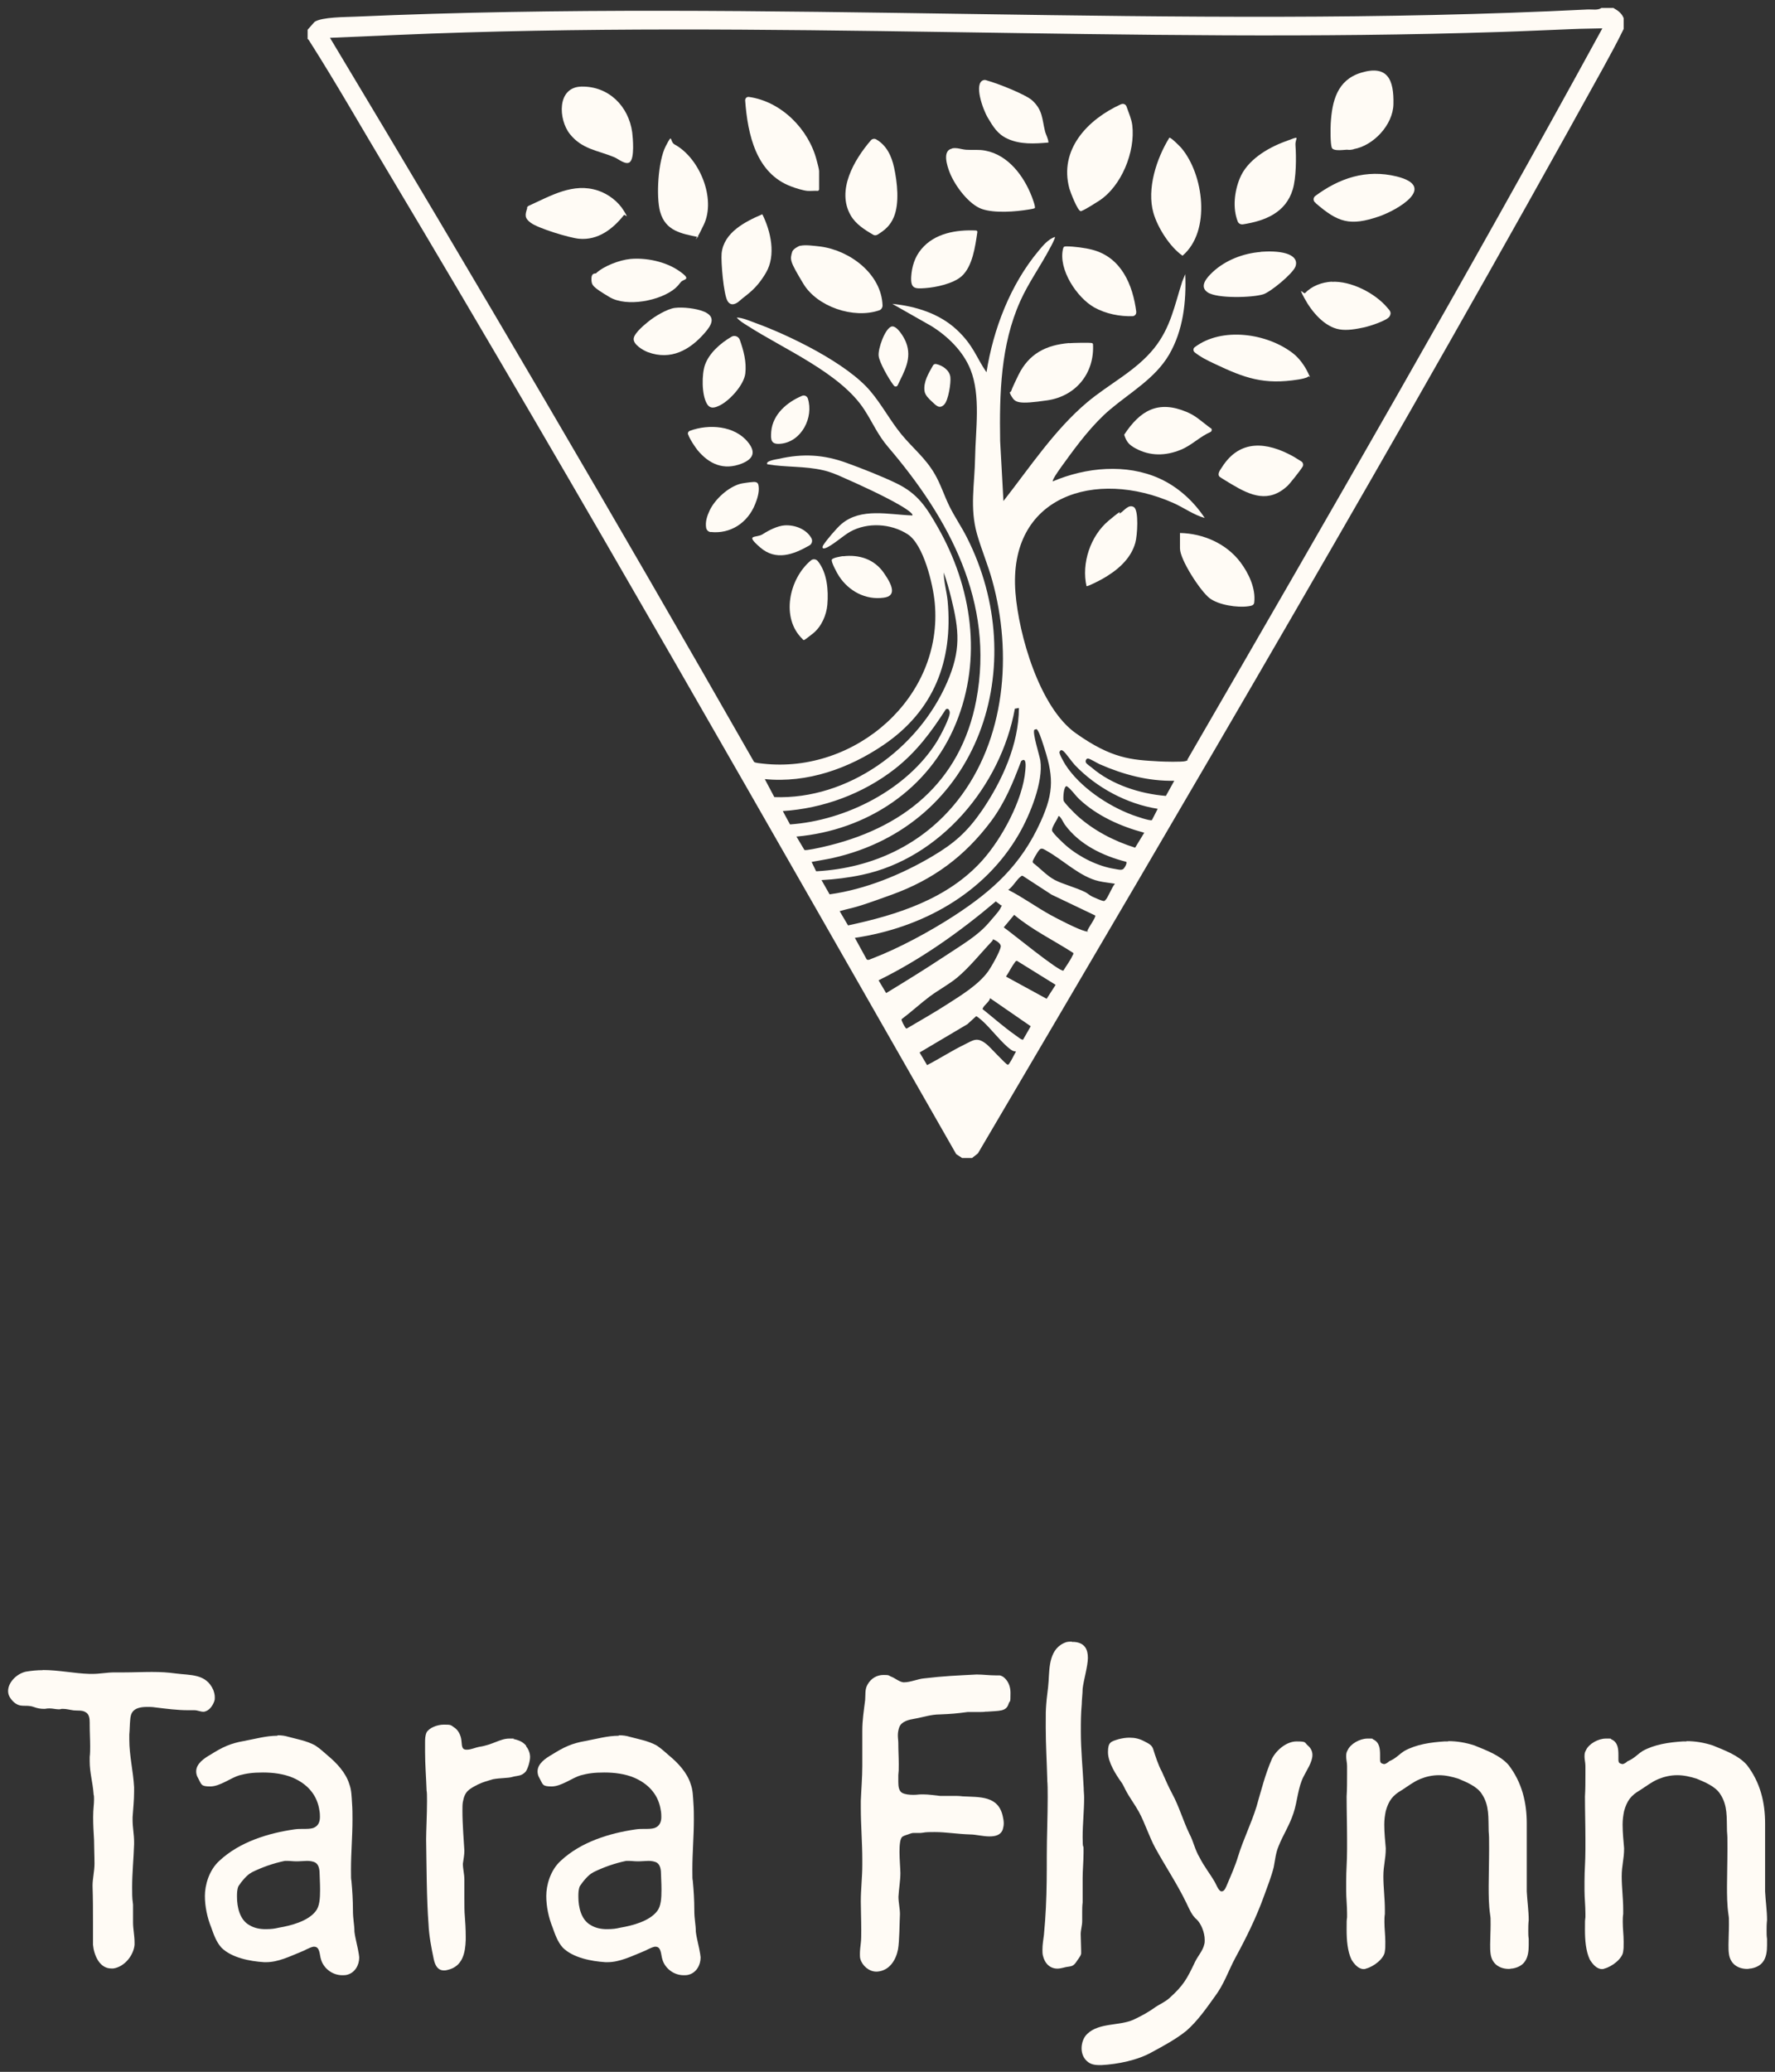 <?xml version="1.0" encoding="UTF-8"?>
<svg id="Layer_1" xmlns="http://www.w3.org/2000/svg" version="1.1" viewBox="0 0 1183.4 1380.7">
  <rect x="0" y="0" width="1183.4" height="1380.7" fill="#333333" stroke="none"/>
  <!-- Generator: Adobe Illustrator 29.0.1, SVG Export Plug-In . SVG Version: 2.1.0 Build 192)  -->
  <defs>
    <style>
      .st0 {
        isolation: isolate;
      }

      .st1 {
        fill: #fffbf5;
      }
    </style>
  </defs>
  <g>
    <path class="st1" d="M1075.8,5.4c3,1.7,5.4,3.4,6.7,6.7v7.2c-4.3,8.9-9.1,17.6-13.8,26.2-134.5,243.5-275.6,483.4-416.7,723.1l-3.9,3.1h-6.7l-3.9-2.6c-125.3-219.1-249.8-438.7-379.3-655.4-17.1-28.5-33.7-57.7-51.5-85.7-.5-.7-.8-1.6-1.6-2v-6.2l4.6-5.2c4.8-3.3,20.9-3.2,27.3-3.5C511.1-1,785,20.1,1058.8,6.3c2.9-.1,6.4.7,8.9-1h8.2,0ZM1068.1,18.9c-6.6.2-13.3.2-19.9.5-16,.6-32,1.4-48,1.9-245.2,8.1-490.7-8.6-735.8,2l-44.4,1.9c96,159.8,190.3,320.6,282.7,482.5.9.8,4.5,1,6,1.2,61.4,6.9,120.4-44.1,114.5-107.2-1.1-12.1-7.4-38.9-18.1-45.7-11.2-7.2-26.8-8.1-38.4-1.6-4.6,2.6-12.2,9.5-16.5,10.9-2.1.7-2.2-.7-1.2-2.2,2.2-3.4,8.9-11.3,12-13.9,13.1-11.1,31.7-6.2,47.3-5.7.2-.8-.3-1-.7-1.5-1.5-1.7-5.8-4.3-7.9-5.5-10.5-6.1-26.4-13.4-37.8-18.4-4.2-1.9-8.5-3.7-13-4.7-12.2-2.9-25.1-1.9-37.3-4-1.6-2.2,5.9-3.3,7.5-3.6,16.2-3.7,30.2-2.9,45.7,2.8,10.2,3.7,23.7,9,33.3,13.7,14,6.9,19.6,15.9,27.1,29,22.8,39.9,29.9,87.5,12.1,130.8-18,44-59.4,71.2-106.3,75.4l5.3,8.9c1,.6,10.1-1.5,12-1.9,53.1-11.9,92.1-42.6,102.6-98,12.3-65.1-18.1-121-58.7-168.5-7.1-8.3-10.2-16.1-15.9-24.9-15.7-24.4-53.5-40.3-77.9-56-2.5-1.6-5.4-3.2-7.2-5.5,4.2.2,8.2,2.1,12.1,3.5,23,8.3,61.6,27.1,77.1,45.7,7.6,9,13.2,19.7,20.7,28.8,7.6,9.2,15.9,15.6,22.1,26.3,3.9,6.7,6.2,14.1,9.6,21.1,3.5,7.2,8.1,13.8,11.7,20.9,43.5,85.5,8.6,191.9-89.4,213.9-4.6,1-9.3,1.7-14,2.6l3,6.2h.6c37.1-2.1,70.5-17.8,93.6-47,32.1-40.7,36.8-98,23.2-146.9-2.9-10.4-7.1-20.3-10.1-30.7-5-17.7-1.6-33-1.3-51,.3-18.6,3.9-41.3-3.1-58.8-4.9-12.2-15.2-22.2-26.2-29l-25.9-14.7c15.4,1.5,31.2,6.4,42.7,17s13.4,19,20.1,28.6c4.5-28.7,15.9-58.4,34.6-80.8,3-3.6,6.5-7.9,11-9.4.5.5-2.7,6.5-3.3,7.5-6.3,12-14.3,23-19.8,35.3-13.1,29.2-13.9,61.6-13.4,93.2l2.2,40c17.5-22.3,33.9-47.3,55.7-65.7,14.7-12.4,32.7-21,44.9-36.3,10.9-13.7,13.4-28.1,18.6-44.3l2-4.9c.8,18.4-1.4,37.6-10.8,53.7-9.3,15.8-25.7,25-39.3,36.5-11.4,9.6-21.7,23.2-30.4,35.3-1.2,1.6-8.6,11.6-7.8,12.6,22.1-9.4,48.9-12,71.2-1.9,12.3,5.6,22.7,15.1,30.1,26.3-7.5-2.1-13.9-6.9-20.9-10-51.8-23-110.4-4.9-105.3,59.7,2.2,28.3,16.1,76.6,40.2,93.7s37.2,17.8,55.6,18.8c3,.2,15.4.5,17.6-.2s1-.5,1.3-1.1c93.6-161.6,187-323.3,276.6-487.2h-.2ZM516.2,531.2c49.2,1.8,96-32.2,115.2-76.4,9.3-21.4,8.2-34.5,2.7-56.6-1.4-5.6-3-11.3-4.9-16.7,0,6.3,2,12.7,2.6,19,3.7,40.1-9.3,73.2-42.7,95.9-23.1,15.7-50.9,25.6-79.2,22.8l6.3,11.9h0ZM679.3,471.8l-2.7.5c-9.3,51.4-49.7,99.7-101.9,110.7-8.9,1.9-17.9,3-27,3.5l5.4,9.5c23.8-3.3,47.8-13.1,68.4-25.3,14.9-8.8,23.4-16.4,33.2-30.6,13.4-19.6,24.6-44.2,24.6-68.3h0ZM521.9,540.5l4.8,8.9c37.3-2.6,78.2-23.3,98.1-55.5,2.1-3.4,8.8-16,8.4-19.3-.2-1.5-1.2-3-2.7-1.8-9.7,15.1-19.6,28.4-33.9,39.6-21.3,16.6-47.9,26.4-74.8,28.1h.1ZM569.9,624.9l7.9,14.4c1,1,2.8-.3,4.1-.7,17.5-6.7,38.5-18.1,54.2-28.3,26-16.9,44.7-34,57.7-62.7,9.4-20.7,8.5-31.1,1.4-52.4-.6-1.8-2.8-8.9-4.2-9.3l-1.4.4c-1.4,2.1,3.4,16.9,4,20.5,2.1,14.3-7,36.4-14.2,48.9-22.9,39.8-64.8,62.7-109.5,69.3h0ZM771.9,539c-20.6-3.2-41.1-14.2-55.4-29.3-1.8-1.9-6.1-8.1-7.6-9.2s-1.9-.5-2.5.5,3,7.1,3.9,8.6c9.6,14.9,28.3,27.4,44.7,33.5,2,.7,11.8,4.2,13,3.4l3.9-7.6h0ZM783,520.3c-17.3.4-34.1-4.1-49.8-11-1.8-.8-6.3-3.6-7.7-3.8s-2,1.7-1.5,2.7,3.1,2.7,3.7,3.2c13.3,11.5,32.3,17.6,49.6,19l5.6-10.1h0ZM559.8,607.2l5.6,9.5c32.8-7,66.4-17.6,89.5-43.3,13-14.5,27.1-40.4,28.7-60.1.2-2.4.9-9.2-2.8-6.1-5.4,14.3-10.8,27.6-20,40-17.6,23.5-38.6,39-66.2,49s-23.1,7.7-34.8,11h0ZM762.8,554.9c-15.5-4.1-31.4-11.2-43.2-22.3-3-2.8-5.2-6.5-8.4-8.7-2.1-.2-2.5,8-2.1,9.6s7.3,8.4,8.9,9.9c11,10,24.7,17.1,38.8,21.5l6.1-10h0ZM705.7,543.8c-.7,2.4-4.7,7.5-4.3,9.7.4,1.8,8,8.9,9.8,10.4,8.8,7.4,20.9,13.5,32.3,15.2,1.7.3,4.2,1,5.4,0s2.8-4.3,1.9-4.8c-15.7-4-31.2-11.5-40.9-24.8-.7-.9-3.2-6.3-4.2-5.6h0ZM743.2,588.9c-3.5-.6-7.1-.9-10.6-1.7-12.6-2.9-23.5-13.9-34.6-20.1-1.5-.8-3.3-2.4-4.8-1s-4.7,7.4-4.7,7.8,0,.7.2,1.1c4.8,3.6,9.2,8.6,14.5,11.4s13.8,4.9,20.3,8.1c1.6.8,3,2.2,4.7,3s6.3,2.8,7.3,2.9.8,0,1.3-.4c2-1.8,4.4-8.7,6.5-11h-.1ZM730.2,610.1l-29.1-13.9-19.2-12.5c-.6-.2-.9,0-1.3.4-2.6,1.7-5.4,7-8.4,8.9,9.7,4.9,18.8,11.6,28.3,16.8,4.7,2.6,18.3,9.6,22.9,10.7s1.1.3,1.5,0c.3-1.8,6.1-9.4,5.3-10.5h0ZM585.7,653.2l5.1,8.6c13-7.9,26.1-16,38.8-24.4s22-13.7,29.5-22.3,7.3-8.6,8.4-10.8.3-.6,0-.9l-3.6-2.7c-24,20.3-49.9,38.7-78.2,52.6h0ZM676.2,609.6l-7,8.4c4.7,3.2,37.3,30,39.8,28.8,1.8-3.1,4.6-6.7,6-9.9.3-.6.9-1.2.5-1.9-13.2-8.5-27.4-15.3-39.4-25.4h.1ZM601.1,679.2c-.4.7,2,5,2.6,5.7s.6.6,1.2.3c9.1-5.4,18.4-10.6,27.3-16.4,8.9-5.7,20.1-12.6,26.4-21.2,2.2-3,8.2-13.5,8.6-16.8.3-2.1-3.4-4.2-5.2-4.9,0,.4-.2.9-.5,1.2-7.6,8-15.1,17.5-23.5,24.5-5.5,4.5-12.3,8.1-18.2,12.5s-12.3,10.3-18.7,15.1h0ZM670.7,650.8l27.1,14.8,6-9.3-25.8-16c-.7,0-1,.5-1.3.9-2.1,2.7-4,6.7-6,9.6ZM660.1,665.2c-.4,2.2-3.8,4.6-4.6,6.2s-.4.9,0,1.4c7.1,5.7,14,11.8,21.4,17,1,.7,4.4,3.5,5.2,3l5.1-8.9-27.1-18.7h0ZM677.4,700.7c-1.3,0-2.3-.4-3.4-1.2-6-4.2-13.4-14.2-19.4-19.5-.6-.5-3.4-2.9-3.8-2.8l-5.8,5.3-31.9,18.9,5,8.4c8.3-4.3,16.3-9.5,24.7-13.6,6.4-3.2,8.7-5.4,15.1-.2,2.2,1.7,12.7,13.4,13.9,13.5.7,0,.8-.4,1.1-.8,1.6-2.2,3-5.5,4.4-7.8v-.2Z"/>
    <path class="st1" d="M747.4,69.5c1.5-.7,3.2,0,3.7,1.6,1.4,4.1,3.3,8.2,3.8,12.4,2.1,17.6-7.2,40.7-22.3,50.4-2.4,1.5-8.6,5.5-10.9,6.4s-.8.5-1.4.3c-2-.5-6.6-12.4-7.3-14.8-7.2-26.2,12.3-46.3,34.3-56.3h0Z"/>
    <path class="st1" d="M887.9,187.8c12.8-.7,28.8,7.5,37,17.2,1.7,2,3.1,3.2,1.5,5.9s-13.2,6.5-17.1,7.3c-5.1,1.1-11.1,2.2-16.3,1.3-10-1.7-18.5-11.8-23.3-20.7s-.5-2.5.4-3.5c4.6-4.8,11.2-7.2,17.8-7.6h0Z"/>
    <path class="st1" d="M538.2,127.2c-2.9-.3-7.8-1.8-10.6-2.9-23.6-8.7-29.1-34.8-30.8-57.4,0-1.4,1.1-2.5,2.5-2.3,21.6,3,39.9,21.5,45.2,42.3.4,1.5,1.6,5.9,1.6,7.1v12.5l-.7.7c-2.3-.2-4.9.2-7.2,0h0Z"/>
    <path class="st1" d="M533.6,163.8c3.3-.8,8.9,0,13.4.5,19.7,2.6,40.7,18.3,41.4,39.3,0,1.4-.9,2.8-2.2,3.2-17.1,5.9-41.4-2.4-50.6-17.7s-9-16-7.4-21.4c.5-1.6,3.8-3.6,5.4-4h0Z"/>
    <path class="st1" d="M779.6,91.8c.8-.6,7.1,5.8,7.9,6.7,15,17.6,20.1,55.5.9,71.9-8.4-5.8-16.6-18.7-19.4-28.5-4.6-16,2.1-36.4,10.6-50.1Z"/>
    <path class="st1" d="M757.5,207.9c.2,1.4-.9,2.7-2.3,2.8-8.7.3-18-1.6-25.6-5.8-11.6-6.5-24.1-25.3-20.9-39,.4-1.7.9-1.7,2.6-1.7,4.6,0,12.3,1,16.8,2.2,19.5,5,27.2,23.4,29.5,41.7v-.2Z"/>
    <path class="st1" d="M902.5,99.5c-1.4.3-2.6.5-4.1.3s-9.4,1.4-10.5-1.4c-1-2.7-.9-12.8-.7-16.1.9-15,4.3-28.9,20.1-33.8,18-5.5,22.1,4.8,21.7,21-.3,13.7-13.3,27.6-26.6,29.9h0Z"/>
    <path class="st1" d="M634.7,98.9c3.3-.7,6.3.7,9.5.9,4.5.3,8.3-.3,12.8.6,15.2,2.9,25.6,16.9,30.9,30.6.5,1.4,2.6,6.8,2,7.7-1.2.6-2.7.6-3.9.9-8.9,1.5-22.8,2.6-31.3-.3s-17.9-15.1-21.6-24.5c-1.6-4.2-5.1-14.5,1.7-15.8h-.1Z"/>
    <path class="st1" d="M420,108c-2.8,2.3-7.8-2.2-10.6-3.3-10.9-4.5-21.3-5.2-29.4-15.3-7.8-9.7-8.9-31.4,7.7-31.7,18.2-.3,31.4,13.1,33.8,30.5.5,4,1.6,17.1-1.5,19.7h0Z"/>
    <path class="st1" d="M580.6,93.5c.9-1,2.4-1.3,3.6-.6,6.9,4,10.2,11,11.9,18.8,2.1,9.8,3.7,23.7-.2,33-2.4,5.7-6,8.7-10.9,11.7-.9.5-2,.6-2.9,0-5.7-3.3-11.6-7.1-14.9-12.8-9.7-16.7,2.2-37.1,13.5-50.2h0Z"/>
    <path class="st1" d="M828.6,149.5c-1.5.2-2.9-.6-3.4-1.9-3.5-8.9-2.2-20.1,1.4-28.8,4.9-12,18.1-20,29.9-24.4s6.8-2.9,7.2,2.4c.6,8.1.5,21.7-1.8,29.4-4.7,15.6-18.5,21-33.2,23.3h0Z"/>
    <path class="st1" d="M351.3,138.5c.2-.6.7-1.2,1.3-1.4,14.6-6.6,29.5-15.6,46.1-10.1,6.9,2.3,13.5,7.3,17.3,13.6s.5,1.9,0,2.7c-7.4,9.3-17.3,17-30,15.8-6.4-.6-27.1-6.9-32.1-10.6-4.4-3.2-3.8-5.4-2.4-9.8v-.2Z"/>
    <path class="st1" d="M872.2,251c-.9.9-5.1,1.7-6.5,1.9-23,3.7-35.8-.9-56-10.5-4.5-2.1-9.2-4.4-13.2-7.6-1.1-.9-1.1-2.6,0-3.4,18.2-13.8,48.4-9.3,65.6,4.1,4.2,3.3,7.7,8.2,10,13s.6,1.7,0,2.4h0Z"/>
    <path class="st1" d="M465.7,158c-11.6-2.3-22-4.1-25.6-16.9-2.8-10.3-1.3-33.9,3.7-43.6s2.4-3.2,6-1.2c16.5,8.9,27.8,36,19.4,53.5s-4.1,5-3.6,8.2h0Z"/>
    <path class="st1" d="M786.8,355.2c15.4.3,30.9,7.1,40.2,19.5,5.5,7.3,10.3,17.4,9.2,26.8-.2,2-2,2.2-3.8,2.5-7.4,1.1-20-.8-26-5.4-6.1-4.7-19.7-25.6-19.7-33.1v-10.3h.1Z"/>
    <path class="st1" d="M712.8,228.7c2-.2,14.7-.5,15.5,0l.4.6c1.1,19.3-11.3,34.7-30.5,37.5s-21.3,1.5-23.7-2.5-.6-2.5-.3-3.8,3.9-8.8,4.8-10.6c7-14.2,18.3-20,33.9-21.3h-.1Z"/>
    <path class="st1" d="M877.2,135.3c0-.1-.3-.3-.5-.4-1.3-1.2-1.2-3.3.2-4.3,16-11.9,34.1-18,54.3-13,27.3,6.8.6,22.3-11.7,26.6-19.5,6.7-27.5,4-42.3-8.8h0Z"/>
    <path class="st1" d="M508.2,142.7c5.7,11.3,9.3,27.4,2.5,39s-13,14.6-17.4,18.6c-2.6,2.4-6.1,4-8.3.2-2.6-4.5-4.4-26-3.9-31.6,1.4-14,15.7-21.2,27.1-26.1h0Z"/>
    <path class="st1" d="M840.5,167.8c5.2-.4,11.9-.4,16.9,1.1,4.1,1.2,8,3.9,6.3,8.7-1.7,4.7-16.5,16.9-21.4,18.5-7.3,2.3-30.9,3-37.2-1.3-5.9-4-.3-10,3.3-13.4,8.5-8,20.5-12.6,32.1-13.5h0Z"/>
    <path class="st1" d="M867.6,307.5c1.2.7,1.6,2.4.8,3.6-2.6,4-8.7,11.4-9.9,12.6-12.6,11.7-24.5,6.7-37.4-1-1.2-.7-7.5-4.5-8-5-1.8-1.9.5-4.6,1.7-6.5,11.8-18.5,29.6-16.8,47.1-7.2,2,1.1,3.8,2.4,5.7,3.5h0Z"/>
    <path class="st1" d="M420,172.6c10.5-1,23.6,1.6,32.7,7.9s3,5.2,1.2,7.5-2.3,2.8-3.7,4.1c-9.9,8.4-32.4,12.7-43.8,5.9s-12.1-7.9-12.1-12.2,2.7-3.3,3.1-3.7c5.2-4.9,15.7-8.8,22.7-9.5h-.1Z"/>
    <path class="st1" d="M807,285c1.2.6,1.1,2.4,0,2.9-7.1,3.1-12.4,8.8-19.7,11.8-10.2,4.2-20.6,4.4-30.4-1-4.2-2.3-5.9-4.3-7.4-9,10.6-16.1,22.5-23.2,41.6-15.2,6,2.5,9.2,5.7,14.1,9.4s1.1.6,1.9,1h0Z"/>
    <path class="st1" d="M699,95c-9.3.8-18.8,1.4-27.4-2.6-6.5-3-9.5-8-13-13.9s-9.5-23.1-2.9-25.1c.9-.3,1.7,0,2.5.3,6.4,1.7,26,9.3,30.3,13.5,6.7,6.4,6.2,12,8.2,20.2.6,2.5,2.2,4.9,2.3,7.6h0Z"/>
    <path class="st1" d="M614.3,166c8.8-10.6,23.3-13,36.4-12.4.6,0,1,.5.9,1.1-1.4,9.5-3.2,22.9-10.5,29.4-5.5,4.9-17,7.4-24.2,7.9-6.9.5-9.8.5-9.4-7.5.4-6.8,2.4-13.3,6.8-18.5Z"/>
    <path class="st1" d="M449.8,205.2c5.4-.7,14.3.3,19.4,2.4,8.5,3.5,5.2,9.1.6,14.3-9.9,11.4-22.5,18.4-37.8,12.8-3.2-1.2-10.1-5.2-9.5-9.2s8.2-9.9,9.9-11.3c4-3.3,12.3-8.3,17.4-9h0Z"/>
    <path class="st1" d="M724.4,390.7c-3.5-15.3,2.6-33.6,14.7-43.7s5.2-3.3,7.9-5.1c2.6-1.7,5.4-6,8.9-4s2.4,19.1,1,23.9c-3.1,11.1-12.6,18.8-22.3,24.2-1.2.7-9.6,5-10.1,4.6h-.1Z"/>
    <path class="st1" d="M535.1,425.9c-14.7-13.9-9.1-40.2,5.5-52.4,1.4-1.2,3.5-1,4.7.5,6.2,7.8,7.1,19.4,6.3,29-.6,6.9-3.9,14.5-9.4,19-1.3,1-3.8,3-5.2,4s-1.4.4-1.9,0h0Z"/>
    <path class="st1" d="M487.7,224.4c2-1.2,4.7-.2,5.5,2,2.6,7.2,4.6,14.9,3.7,22.5s-10.2,17.7-16.5,21c-3.5,1.8-6.9,3.1-9.2-1-3.4-6-3.4-19.3-1.2-25.7,2.8-7.9,10.3-14.5,17.7-18.8h0Z"/>
    <path class="st1" d="M458.7,289.5c-.3-1,.2-2,1.2-2.4,12.7-4.7,29.9-3.5,38.8,7.6,5.4,6.7,3.5,11.1-4.1,14.2-12.1,4.8-21.9.4-29.7-9.1-1.1-1.4-5.1-7.1-6.1-10.3h-.1Z"/>
    <path class="st1" d="M594.3,217.6c3.6-1,8.4,7.1,9.7,10.4,4.3,10.9-1.2,19.6-5.5,28.7-.5,1.1-1.9,1.2-2.6.2-.2-.3-.4-.6-.6-.8-2.7-3.6-9.1-14.6-9.5-19-.5-4.7,4.2-18.2,8.6-19.5h-.1Z"/>
    <path class="st1" d="M473.8,354.6c-1.5-.2-2.7-1.3-3-2.8-.7-4.1.6-7.9,2.4-11.8,3.6-7.4,12.3-15.4,20.4-17.6,1.1-.3,5.6-1,8.6-1.2s3.4,1.2,3.6,3c.5,3.9-1,8.5-2.4,11.9-5,12.4-16.5,19.9-29.7,18.4h.1Z"/>
    <path class="st1" d="M562.1,370.7c10.8-1.3,20.8,2,27.1,11s8.3,15.5,0,16.6c-12.1,1.7-23.3-4.4-29.8-14.3-1.1-1.6-5.6-9.8-4.8-11.1s6.1-2.1,7.4-2.3h0Z"/>
    <path class="st1" d="M534.7,263.8c1.6-.7,3.4.2,3.9,1.8,4,12.6-4.2,28.7-18,30.1-6.6.7-6.9-2.5-6.4-8.3,1.1-11.4,10.5-19.4,20.5-23.6Z"/>
    <path class="st1" d="M523.2,350.1c6.9-.4,14.5,2.6,17.8,8.6.9,1.7.3,3.9-1.4,4.8-10.5,6-22.2,10.5-32.8,1.3s-2.6-6,1.7-8.8c4-2.6,9.9-5.6,14.7-5.9h0Z"/>
    <path class="st1" d="M622,243.6c.4-.8,1.3-1.2,2.2-1,4.3,1,8.8,4.1,9.4,8.6.5,3.9-1.3,15.6-4.1,18.4-3.2,3.3-5.5.5-8.1-1.9-2-1.8-4.6-4.3-5-7-.9-6.2,2.7-11.9,5.6-17.1h0Z"/>
  </g>
  <g class="st0">
    <g class="st0">
      <path class="st1" d="M28.5,1112.9c10.6,0,20.9,2.3,31.3,2.6h1.9c4.8,0,9.7-1,14.5-1h6.4c6.1,0,12.6-.3,18.7-.3s10.6.3,15.8,1c9.7,1.3,20.3,0,25.1,11,.6,1.6,1,3.2,1,4.8s0,1.6-.3,2.6c-1,2.9-3.2,6.4-6.8,7.1h-.6c-1.9,0-3.9-1-5.8-1h-4.2c-7.4,0-14.8-1-22.2-1.9-1.9-.3-3.5-.3-5.2-.3-9.7,0-11,4.2-11.3,8.7-.3,2.9-.3,6.8-.6,9.7v3.2c0,11,2.6,20.9,3.2,31.9v2.9c0,5.8-.6,11.3-1,17.1v1.9c0,4.8,1,9.7,1,14.5v1.6c-.3,9.7-1.3,19-1.3,28.7s.3,7.7.6,11.6v11.9c0,4.2,1,8.7,1,13.2v1.6c-.6,7.1-6.8,14.8-14.2,15.8h-1.3c-8.1,0-11.6-9.3-12.2-15.8v-14.8c0-8.7,0-15.5-.3-24.5,0-4.8,1.3-9.7,1.3-14.8s-.3-11.3-.3-15.8c-.3-5.5-.6-9.3-.6-15.1s.6-8.1.6-11.9-.3-2.3-.3-3.5c-.6-8.1-2.6-14.2-2.6-21.9v-2.9c.3-2.3.3-4.8.3-7.1,0-4.5-.3-9.3-.3-14.2v-1.6c0-2.6-.3-5.5-2.6-6.8-2.3-1.6-5.5-1-8.1-1.3-2.3-.3-4.8-1-7.1-1h-1c-.6.3-1.3.3-1.9.3-1.9,0-3.9-.6-6.1-.6s-2.3.3-3.5.3c-2.3,0-4.5-.3-7.1-1.3-5.5-1.9-8.7,1-13.5-3.5-2.3-2.3-3.5-4.5-3.5-7.1,0-5.8,5.8-11.6,11.9-12.9,3.5-.6,7.4-1,11.3-1Z"/>
      <path class="st1" d="M185.1,1156.4c2.6,0,4.8.3,7.1,1,5.8,1.6,12.2,2.6,18,5.8,2.9,1.9,5.8,4.5,8.4,6.8,5.8,4.8,11.9,11.3,14.2,18.7,1.6,4.2,1.6,8.4,1.9,12.9.3,3.9.3,7.4.3,11,0,11-1,22.2-1,33.2s.3,5.2.3,7.7c.6,6.4,1,12.9,1,19.3s1,9.7,1,14.5c.6,4.8,2.3,10.6,2.9,14.8,0,.6.3,1.6.3,2.3,0,5.2-2.9,10.3-8.1,11.6-1,.3-2.3.3-3.2.3-6.8,0-12.6-4.8-14.2-10.6-1-2.9-.6-8.4-4.5-8.4h-.6c-2.9.6-5.8,2.6-8.4,3.5-7.1,2.9-15.1,6.8-22.9,6.8h-1.6c-9.3-.6-21.6-2.9-28.4-9.7-3.5-3.9-5.2-9-6.8-13.5-2.6-6.4-4.2-13.9-4.2-20.9s2.6-17.1,9.7-23.5c13.5-12.6,32.6-18.4,50-20.9,1.9-.3,3.9-.3,6.1-.3s4.5,0,6.4-.6c3.5-1.3,4.5-4.2,4.5-7.4s-.3-3.9-.6-5.8c-1.9-9.7-8.4-16.4-17.4-20.3-6.1-2.6-13.2-3.5-20-3.5s-11,.6-15.8,1.9c-5.5,1.6-12.9,7.4-19.3,7.4s-5.8-1.3-8.1-5.5c-1-1.6-1.3-3.2-1.3-4.5,0-5.2,5.2-8.7,9.7-11.3,7.7-4.8,12.9-7.4,22.2-9,7.1-1.3,14.8-3.5,22.2-3.5ZM167.7,1247.9c-2.9,1.3-6.8,6.1-8.7,9-1,2.3-1,4.8-1,7.1,0,7.1,1.9,15.5,8.4,19,3.2,1.9,6.8,2.6,10.6,2.6s6.1-.3,9-1c7.7-1.3,19.3-4.2,24.5-11,2.6-3.2,2.9-8.7,2.9-14.2s-.3-7.7-.3-10.3-.3-6.1-2.6-7.7c-1.6-1-3.9-1.3-5.8-1.3s-4.2.3-6.1.3h-1.3c-1.9,0-3.9-.3-5.8-.3h-1.6c-7.7,1.6-15.1,4.2-22.2,7.7Z"/>
      <path class="st1" d="M350.8,1163.8c1.6,1.9,2.6,4.5,2.6,7.1s-1.3,7.4-2.9,9.7c-2.9,3.2-5.5,2.6-8.7,3.5-3.2,1-7.7.6-13.2,1.6-3.2,1-6.8,1.9-10,3.5-6.1,3.2-8.7,4.5-10,11.6-.3,1.6-.3,3.5-.3,6.1,0,8.7,1,21.3,1.3,26.4,0,2.9-.6,5.8-1,8.7,0,3.5,1,6.8,1,10.6v12.2c0,4.5,0,9.3.3,12.2.3,3.5.6,9,.6,13.2v2.6c-.3,8.4-1.9,17.7-12.2,20-1,.3-1.6.3-2.3.3-3.9,0-5.8-2.9-6.8-7.4-1.6-7.7-3.2-15.8-3.5-23.5-1.3-16.4-1.3-39.6-1.6-56.4,0-5.5.6-16.8.6-25.5s-.3-5.5-.3-7.4c-.3-8.7-1-16.8-1-25.5v-5.8c0-2.6,0-4.8,1-7.1,1.6-2.9,6.8-5.2,11.6-5.2s4.5.3,6.4,1.6c3.2,1.9,4.8,5.5,5.2,8.7.3,1.6,0,5.5,1.9,6.1.6.3,1.3.3,1.9.3,2.6,0,6.1-1.6,8.1-1.9,9-1.3,13.9-5.5,20-5.5s1.9,0,2.9.3c4.8,1,6.8,2.6,8.4,4.5Z"/>
      <path class="st1" d="M412.7,1156.4c2.6,0,4.8.3,7.1,1,5.8,1.6,12.2,2.6,18,5.8,2.9,1.9,5.8,4.5,8.4,6.8,5.8,4.8,11.9,11.3,14.2,18.7,1.6,4.2,1.6,8.4,1.9,12.9.3,3.9.3,7.4.3,11,0,11-1,22.2-1,33.2s.3,5.2.3,7.7c.6,6.4,1,12.9,1,19.3s1,9.7,1,14.5c.6,4.8,2.3,10.6,2.9,14.8,0,.6.3,1.6.3,2.3,0,5.2-2.9,10.3-8.1,11.6-1,.3-2.3.3-3.2.3-6.8,0-12.6-4.8-14.2-10.6-1-2.9-.6-8.4-4.5-8.4h-.6c-2.9.6-5.8,2.6-8.4,3.5-7.1,2.9-15.1,6.8-22.9,6.8h-1.6c-9.3-.6-21.6-2.9-28.4-9.7-3.5-3.9-5.2-9-6.8-13.5-2.6-6.4-4.2-13.9-4.2-20.9s2.6-17.1,9.7-23.5c13.5-12.6,32.6-18.4,50-20.9,1.9-.3,3.9-.3,6.1-.3s4.5,0,6.4-.6c3.5-1.3,4.5-4.2,4.5-7.4s-.3-3.9-.6-5.8c-1.9-9.7-8.4-16.4-17.4-20.3-6.1-2.6-13.2-3.5-20-3.5s-11,.6-15.8,1.9c-5.5,1.6-12.9,7.4-19.3,7.4s-5.8-1.3-8.1-5.5c-1-1.6-1.3-3.2-1.3-4.5,0-5.2,5.2-8.7,9.7-11.3,7.7-4.8,12.9-7.4,22.2-9,7.1-1.3,14.8-3.5,22.2-3.5ZM395.3,1247.9c-2.9,1.3-6.8,6.1-8.7,9-1,2.3-1,4.8-1,7.1,0,7.1,1.9,15.5,8.4,19,3.2,1.9,6.8,2.6,10.6,2.6s6.1-.3,9-1c7.7-1.3,19.3-4.2,24.5-11,2.6-3.2,2.9-8.7,2.9-14.2s-.3-7.7-.3-10.3-.3-6.1-2.6-7.7c-1.6-1-3.9-1.3-5.8-1.3s-4.2.3-6.1.3h-1.3c-1.9,0-3.9-.3-5.8-.3h-1.6c-7.7,1.6-15.1,4.2-22.2,7.7Z"/>
      <path class="st1" d="M657.6,1140.6c-1.6.3-3.2.3-4.8.3h-7.7c-7.4,1-11,1.3-18.4,1.6-6.1,0-11.3,1.9-17.1,2.9-3.5.6-8.4,1.6-10,5.5-.6,1.6-1,3.5-1,5.5s.3,3.5.3,5.2c0,5.5.3,9.3.3,13.9s0,4.5-.3,7.4v4.5c0,2.9.3,6.1,2.6,7.4,1.9,1,4.8,1.3,7.4,1.3s3.5-.3,5.2-.3h1.6c3.5,0,7.1.6,11,1h9.3c1.6,0,3.5,0,5.8.3,11.3.6,23.9-.6,26.8,13.5.3,1.3.6,2.9.6,4.5s-.3,2.6-.6,3.9c-1.3,3.9-4.8,4.8-9,4.8s-9.3-1.3-12.6-1.3c-9.3-.3-16.1-1.6-23.9-1.6s-5.8.3-9.3.6h-4.8c-1,0-1.6.3-2.6.6-1.3.6-3.5,1-4.8,1.9-1.6,1.3-1.9,5.8-1.9,10.3s.6,11.6.6,13.9c0,5.2-1,10.3-1.3,15.8,0,3.9,1,7.7,1,11.6-.3,5.8-.3,18-1.3,23.5-1.3,6.8-5.5,14.2-13.9,14.8h-.6c-4.8,0-9.3-3.9-10.6-8.4-.3-1-.3-2.3-.3-3.2,0-2.6.3-4.8.6-7.4.3-2.3.3-5.5.3-8.7,0-6.8-.3-14.2-.3-19,0-8.4,1-16.1,1-24.5v-3.2c0-11.6-1-23.2-1-34.8v-4.5c.3-7.7,1-15.8,1-23.5v-23.5c0-6.8,1-13.2,1.9-20.3.3-3.5-.3-7.1,1.6-10.3,2.3-4.2,6.4-6.4,10.6-6.4s3.2.3,4.8,1c2.9,1,5.5,3.5,8.4,3.9h.6c4.2,0,9.3-2.3,13.2-2.6,13.5-1.6,21.6-1.9,35.1-2.6,4.5,0,8.4.6,12.9.6h2.3c2.3,0,7.4,3.9,7.4,11.6s-.3,4.5-1.3,7.4c-1.6,5.2-6.1,4.5-14.8,5.2Z"/>
      <path class="st1" d="M714.7,1094.2h1.6c7.1.6,9,5.2,9,10.6s-2.9,15.1-3.5,20.6c0,2.9-.6,7.7-.6,10.3-.6,6.8-.6,11.6-.6,18.4,0,12.2,1.3,24.8,1.9,37.4,0,2.3.3,4.2.3,6.4,0,8.7-1,17.7-1,26.4s.6,4.8.6,7.4v2.9c0,5.8-.6,11.6-.6,17.1v16.1c-.3,2.3-.3,4.5-.3,6.4v6.1c0,2.9-1,5.8-1,8.7s.3,7.7.3,11v1.9c-.3,1.9-2.3,3.9-3.2,5.5-2.6,3.9-4.2,2.6-8.7,3.9-1.3.3-2.6.6-3.9.6-4.8,0-8.4-3.2-9.7-8.7-.3-1.3-.3-2.6-.3-3.9,0-3.5.6-6.8,1-10,.6-6.1,1-12.2,1.3-18,.6-11.9.6-23.5.6-35.1s.6-25.8.6-38.4-.3-8.4-.3-12.6c-.3-11.6-1-22.9-1-34.2s0-10,.3-14.8c.3-5.2,1.3-10.6,1.6-15.8.6-9.3.3-22.2,11.9-26.1,1.3-.3,2.3-.3,3.5-.3Z"/>
      <path class="st1" d="M753,1158c3.5,0,6.4.6,9.7,2.3s5.2,2.6,6.1,5.2c1.3,4.2,3.5,11,5.8,15.1,2.6,5.8,4.2,9.7,7.1,15.1,4.5,8.4,7.1,17.7,11.3,26.4,2.9,5.5,3.5,10.3,6.8,15.8,2.9,5.8,6.8,10.6,10,16.1,1,1.6,2.3,5.5,4.2,6.4h.6c1.9,0,2.9-3.2,3.5-4.5,2.6-6.1,5.5-12.6,7.4-19,3.5-11.3,8.7-21.6,12.2-32.9,3.2-11,5.8-21.6,10.3-31.9,2.9-5.8,9.7-11.6,16.4-11.6s5.2.6,7.4,2.6c2.3,1.9,3.2,4.2,3.2,6.4,0,4.8-3.9,10.3-5.8,14.2-3.9,7.4-4.2,16.8-6.8,24.5-2.6,8.1-7.1,14.8-10,22.2-1.9,4.5-2.3,9.3-3.2,13.9-1.6,6.4-4.2,12.9-6.4,19-5.2,14.5-11.9,28-19.3,41.6-4.5,8.4-7.4,17.4-13.5,25.5-5.8,8.1-11.6,16.4-19,22.9-6.8,5.5-15.1,10-22.9,14.2-9.7,5.5-22.9,8.1-33.8,8.7-2.9,0-6.1,0-8.7-1.9-3.2-2.3-4.5-5.8-4.5-9.3s1.3-7.4,3.9-9.7c7.7-7.4,21.3-5.2,30.6-9.3,5.5-2.6,10.3-5.2,15.1-8.7,2.9-1.9,6.1-3.2,9-5.8,9.3-8.4,11.6-12.6,17.1-24.2,1.9-3.9,5.2-7.4,6.1-11.6.3-1,.3-1.9.3-2.9,0-5.2-2.6-11-5.2-13.5-3.5-2.9-5.2-7.4-7.1-11.3-6.1-12.6-13.9-24.2-20.6-36.4-4.2-7.7-6.8-16.4-11-24.2-2.9-5.2-6.4-9.7-9-14.8-1-1.9-1.6-3.5-2.9-5.2-3.2-4.5-8.7-12.9-8.7-19.7s1.9-7.1,7.1-8.7c2.3-.6,4.8-1,7.1-1Z"/>
      <path class="st1" d="M965.4,1160.3c6.1,0,11.9,1,17.7,2.9,7.7,3.2,16.8,6.4,22.6,12.9,9,11.6,12.2,25.1,12.2,39v45.4c.3,6.1,1.3,12.9,1.3,19-.3,2.9-.3,4.8-.3,7.1s0,3.5.3,5.5v4.2c0,7.7-1.9,13.9-10.6,15.5-1,0-1.6.3-2.6.3-6.1,0-11.3-3.2-12.2-10-.3-1.9-.3-3.9-.3-6.1,0-4.2.3-9,.3-13.5s0-4.2-.3-6.4c-1-6.8-1-13.2-1-19.3s.3-16.4.3-24.8,0-7.7-.3-11.6c-.3-9,.6-17.1-4.5-24.8-3.2-5.2-10.6-8.1-15.8-10.3-4.2-1.3-8.4-2.3-12.9-2.3s-8.7,1-12.6,2.6c-4.5,1.9-8.1,4.8-12.2,7.4-6.1,3.5-8.7,7.1-10.6,13.9-.6,2.9-1,5.8-1,9,0,5.5.6,11,1,15.8,0,7.4-1.6,11.3-1.6,18.7s1,14.8,1,22.2v2.9c-.3,1.9-.3,3.5-.3,5.2,0,4.8.6,8.7.6,13.2s0,4.2-.3,6.4c-.3,4.8-7.4,10.3-12.6,11.6-.6.3-1,.3-1.6.3-3.5,0-6.4-3.5-8.1-6.4-2.6-5.5-3.2-12.9-3.2-19.7s0-5.8.3-8.4v-2.6c0-5.2-.6-10.3-.6-15.1v-6.4c0-7.7.6-12.6.6-21.3v-7.1c0-9.3-.3-18.4-.3-28,.3-4.8.3-9.7.3-14.5v-5.8c0-2.3-.6-4.2-.6-6.4s.3-2.9,1-4.2c1.9-4.2,8.1-7.7,13.2-7.7s2.6,0,3.9.6c4.2,1.9,4.5,6.4,4.5,10.3v3.2c0,1.3.3,2.3,1.6,2.6.3,0,.6.3,1,.3,1.3,0,2.9-1.3,3.5-1.9,4.5-1.9,6.1-4.2,10-6.8,8.1-4.5,17.7-5.8,26.8-6.4h2.6Z"/>
      <path class="st1" d="M1124.3,1160.3c6.1,0,11.9,1,17.7,2.9,7.7,3.2,16.8,6.4,22.6,12.9,9,11.6,12.2,25.1,12.2,39v45.4c.3,6.1,1.3,12.9,1.3,19-.3,2.9-.3,4.8-.3,7.1s0,3.5.3,5.5v4.2c0,7.7-1.9,13.9-10.6,15.5-1,0-1.6.3-2.6.3-6.1,0-11.3-3.2-12.2-10-.3-1.9-.3-3.9-.3-6.1,0-4.2.3-9,.3-13.5s0-4.2-.3-6.4c-1-6.8-1-13.2-1-19.3s.3-16.4.3-24.8,0-7.7-.3-11.6c-.3-9,.6-17.1-4.5-24.8-3.2-5.2-10.6-8.1-15.8-10.3-4.2-1.3-8.4-2.3-12.9-2.3s-8.7,1-12.6,2.6c-4.5,1.9-8.1,4.8-12.2,7.4-6.1,3.5-8.7,7.1-10.6,13.9-.6,2.9-1,5.8-1,9,0,5.5.6,11,1,15.8,0,7.4-1.6,11.3-1.6,18.7s1,14.8,1,22.2v2.9c-.3,1.9-.3,3.5-.3,5.2,0,4.8.6,8.7.6,13.2s0,4.2-.3,6.4c-.3,4.8-7.4,10.3-12.6,11.6-.6.3-1,.3-1.6.3-3.5,0-6.4-3.5-8.1-6.4-2.6-5.5-3.2-12.9-3.2-19.7s0-5.8.3-8.4v-2.6c0-5.2-.6-10.3-.6-15.1v-6.4c0-7.7.6-12.6.6-21.3v-7.1c0-9.3-.3-18.4-.3-28,.3-4.8.3-9.7.3-14.5v-5.8c0-2.3-.6-4.2-.6-6.4s.3-2.9,1-4.2c1.9-4.2,8.1-7.7,13.2-7.7s2.6,0,3.9.6c4.2,1.9,4.5,6.4,4.5,10.3v3.2c0,1.3.3,2.3,1.6,2.6.3,0,.6.3,1,.3,1.3,0,2.9-1.3,3.5-1.9,4.5-1.9,6.1-4.2,10-6.8,8.1-4.5,17.7-5.8,26.8-6.4h2.6Z"/>
    </g>
  </g>
</svg>